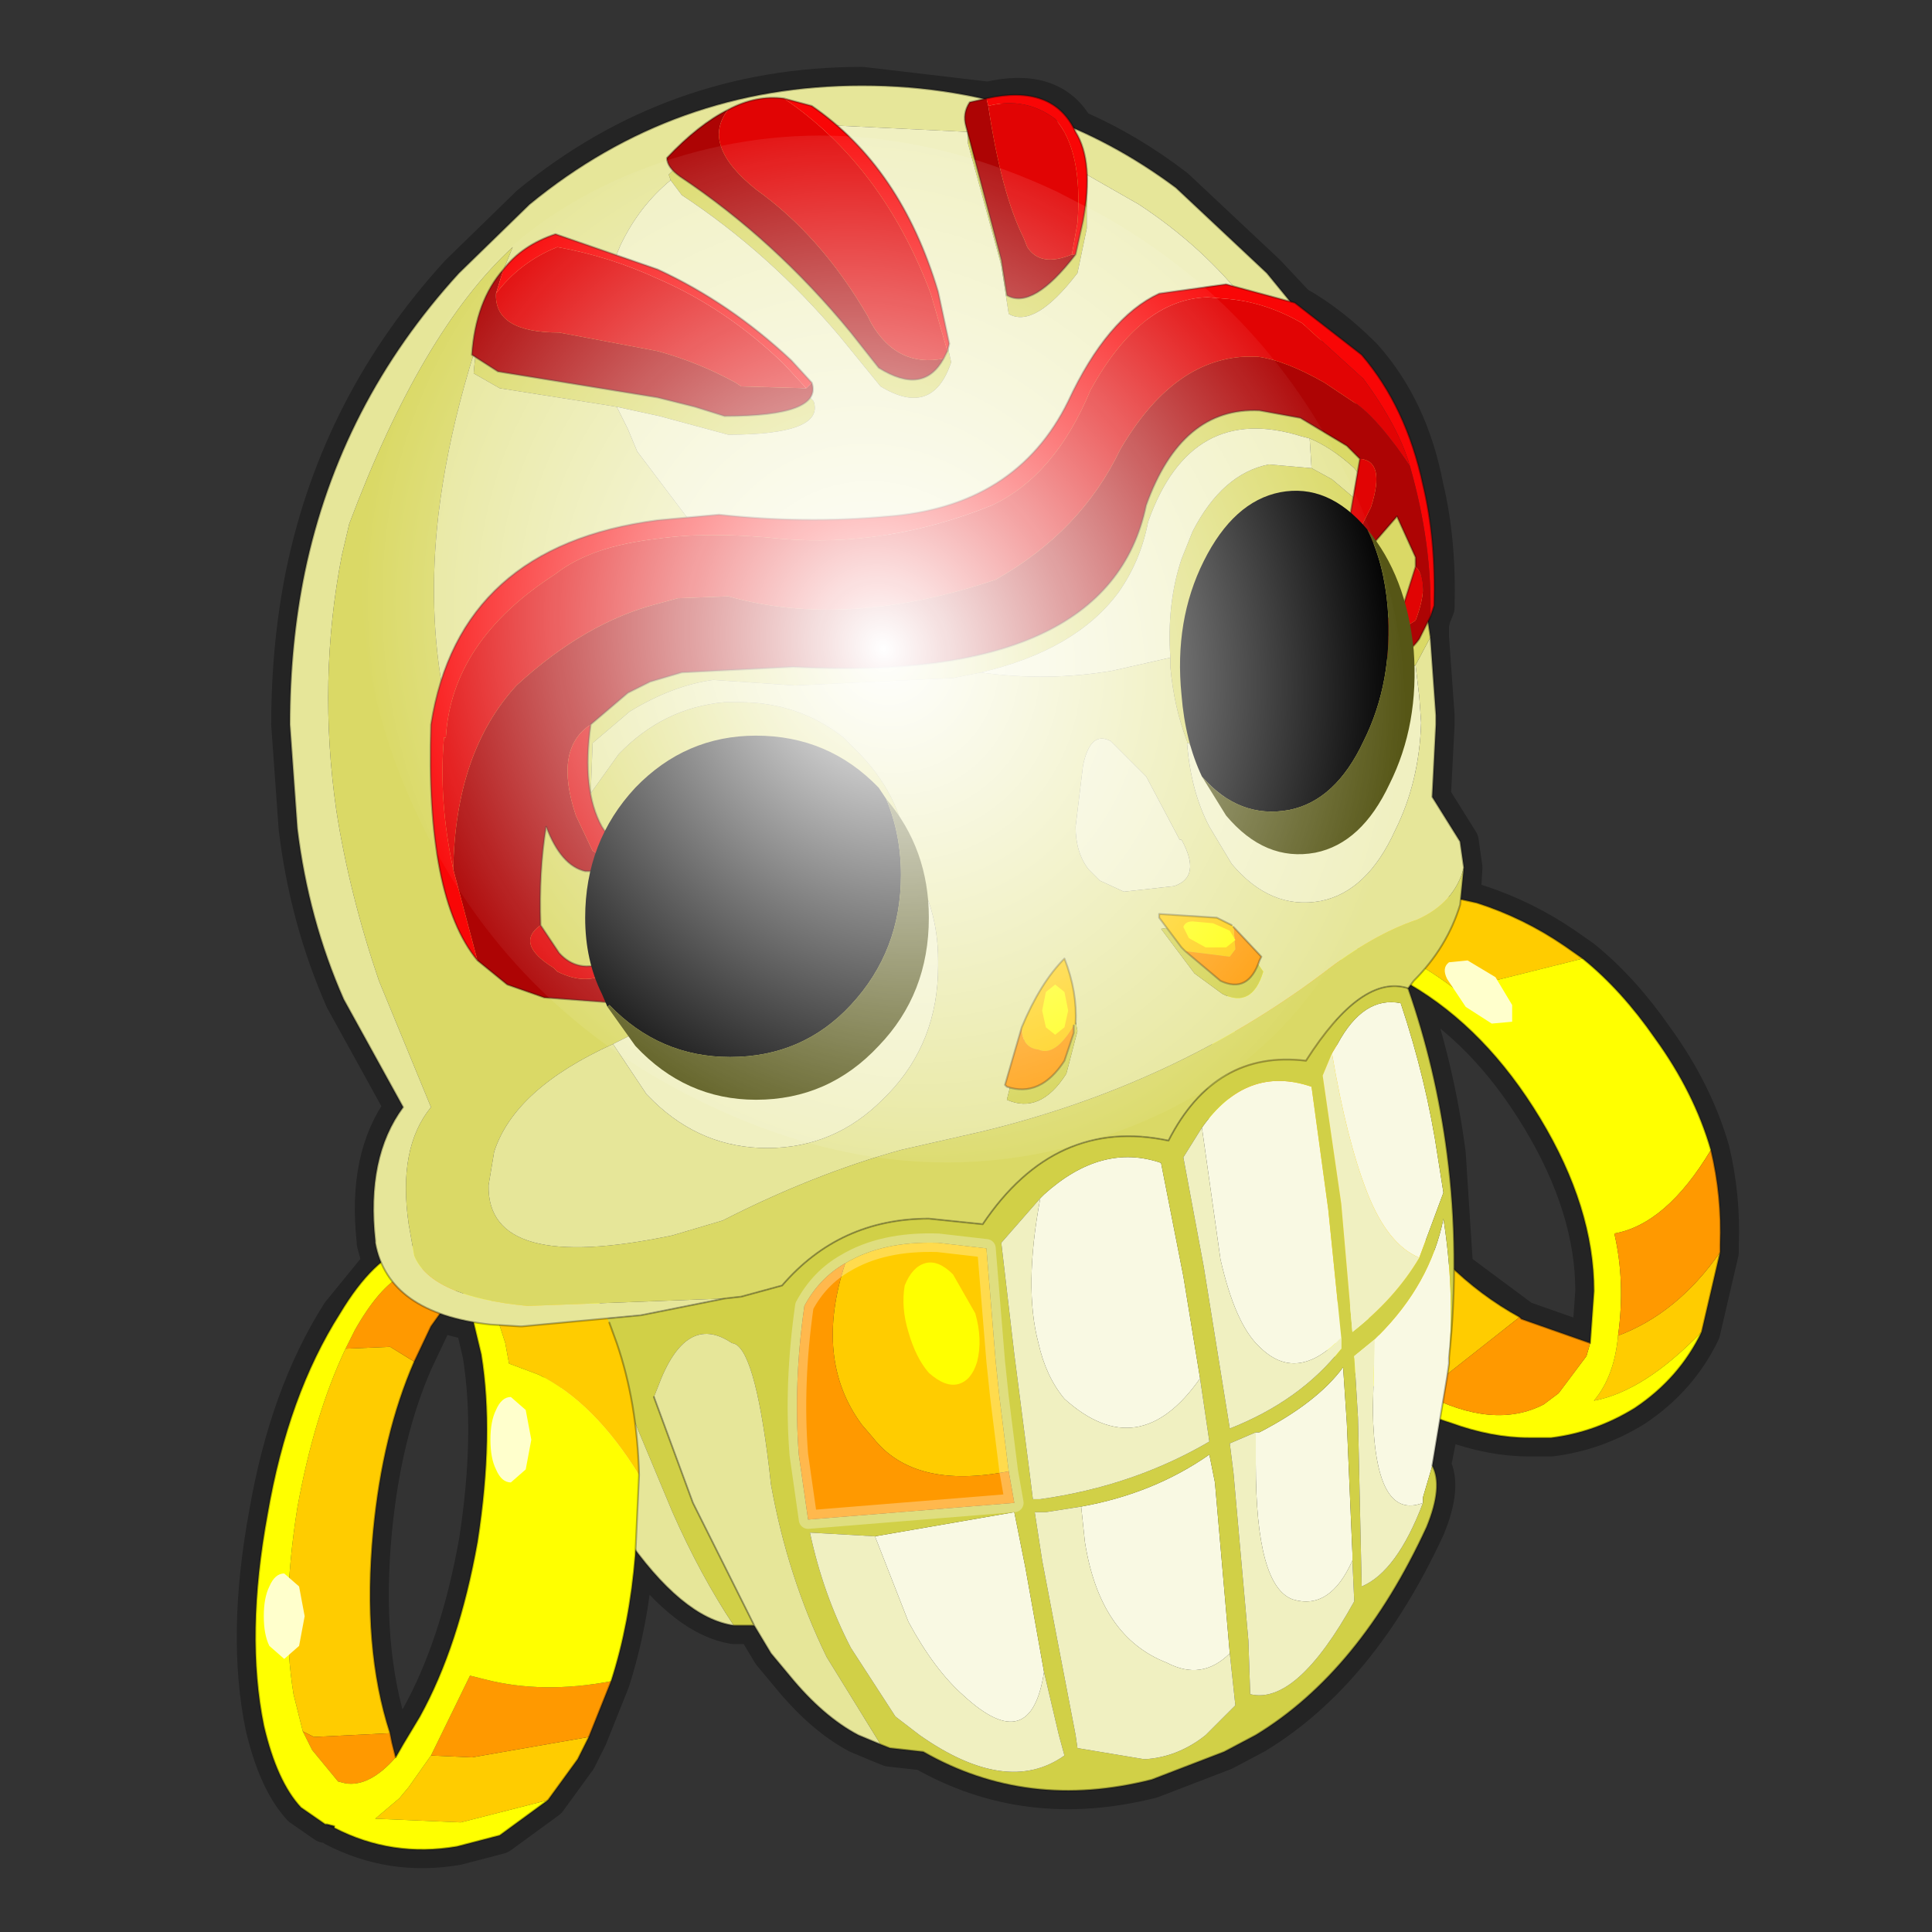 <?xml version="1.0" encoding="UTF-8" standalone="no"?>
<svg xmlns:xlink="http://www.w3.org/1999/xlink" height="520.0px" width="520.0px" xmlns="http://www.w3.org/2000/svg">
  <rect width="100%" height="100%" fill="#333333" stroke="none"/>
  <g transform="matrix(10.0, 0.0, 0.0, 10.0, 0.0, 0.0)">
    <use height="52.0" transform="matrix(1.0, 0.0, 0.0, 1.0, 0.0, 0.0)" width="52.0" xlink:href="#shape0"/>
    <use height="136.85" transform="matrix(0.188, 0.0, 0.017, 0.202, 8.686, 3.649)" width="148.25" xlink:href="#sprite0"/>
  </g>
  <defs>
    <g id="shape0" transform="matrix(1.0, 0.0, 0.0, 1.0, 0.0, 0.0)">
      <path d="M52.0 0.0 L52.0 52.0 0.0 52.0 0.0 0.0 52.0 0.0" fill="#33cc33" fill-opacity="0.0" fill-rule="evenodd" stroke="none"/>
      <path d="M38.15 15.0 L38.15 15.05 38.15 15.1 38.15 15.0 M34.1 7.35 L31.65 5.05 Q30.35 4.05 28.95 3.45 28.3 2.3 26.6 2.7 L23.2 2.3 Q18.15 2.3 14.25 5.5 L12.35 7.35 Q9.15 10.85 8.2 15.4 7.8 17.35 7.8 19.5 L8.0 22.3 Q8.3 24.75 9.25 26.9 L10.85 29.8 Q9.85 31.15 10.1 33.4 L10.1 33.45 10.25 34.0 9.15 35.35 Q7.75 37.55 7.2 40.75 6.6 44.0 7.1 46.45 7.45 47.95 8.1 48.65 L8.75 49.1 8.8 49.1 9.0 49.15 9.0 49.2 Q10.55 50.0 12.3 49.7 L13.45 49.4 14.75 48.45 15.55 47.35 15.85 46.75 16.45 45.25 Q16.95 43.7 17.1 41.85 L17.15 41.75 Q18.5 43.55 19.75 43.75 L20.3 43.75 20.75 44.5 21.25 45.1 Q22.15 46.2 23.1 46.7 L23.7 46.95 23.95 47.05 24.85 47.15 Q27.65 48.75 31.0 47.9 L32.95 47.15 33.8 46.7 Q36.6 45.0 38.4 41.1 38.85 40.0 38.55 39.45 L38.8 38.2 39.05 38.3 Q40.15 38.7 41.15 38.7 L41.75 38.7 Q42.95 38.55 44.0 37.9 45.2 37.1 45.8 35.85 L46.3 33.7 46.3 33.5 Q46.35 32.2 46.05 30.95 45.6 29.4 44.55 27.95 43.65 26.65 42.6 25.8 L42.1 25.45 Q41.0 24.7 39.75 24.3 L39.35 24.2 39.4 23.35 39.3 22.65 38.55 21.45 38.65 19.5 38.65 19.25 38.5 17.15 38.5 16.8 38.55 16.6 38.65 16.35 Q38.7 14.55 38.35 13.1 37.95 11.0 36.7 9.6 35.8 8.7 34.9 8.2 L34.85 8.15 34.1 7.35 M37.9 26.6 Q38.65 28.75 38.95 31.05 L39.15 34.15 40.9 35.45 40.95 35.5 42.8 36.15 42.9 34.75 Q42.9 32.5 41.45 30.1 40.0 27.7 38.0 26.55 L37.9 26.6 M12.95 36.45 Q13.3 38.6 12.85 41.5 12.35 44.3 11.3 46.2 L10.85 46.95 10.65 47.3 10.55 46.9 10.5 46.65 Q9.75 44.35 10.05 41.2 10.3 38.6 11.15 36.65 L11.6 35.7 11.8 35.35 12.75 35.6 12.95 36.45" fill="none" stroke="#000000" stroke-linecap="round" stroke-linejoin="round" stroke-opacity="0.302" stroke-width="1.0"/>
      <path d="M38.3 37.5 L38.05 37.35 Q35.9 36.25 34.45 33.85 33.3 32.0 33.1 30.25 L36.0 28.25 Q36.25 30.05 37.35 31.95 38.8 34.3 40.9 35.45 L38.3 37.5 M37.7 23.9 L38.15 23.95 39.75 24.3 Q41.0 24.7 42.1 25.45 L42.6 25.8 39.2 26.65 Q38.35 26.0 37.5 25.6 L34.65 25.4 Q35.45 24.45 37.7 23.9 M46.3 33.7 L45.8 35.85 Q44.25 37.45 42.9 37.7 43.45 37.05 43.55 35.95 45.15 35.35 46.3 33.7" fill="#ffcc00" fill-rule="evenodd" stroke="none"/>
      <path d="M36.15 25.85 L36.0 25.85 35.75 25.8 Q35.1 25.8 34.5 26.15 33.1 26.9 33.05 29.15 L33.1 30.25 Q33.3 32.0 34.45 33.85 35.9 36.25 38.05 37.35 L38.3 37.5 Q40.2 38.5 41.55 37.8 L41.95 37.5 42.7 36.5 42.8 36.15 42.9 34.75 Q42.9 32.5 41.45 30.1 40.0 27.7 37.95 26.5 36.95 25.95 36.15 25.85 M45.8 35.85 Q45.2 37.1 44.0 37.9 42.95 38.55 41.75 38.7 L41.15 38.7 Q40.15 38.7 39.05 38.3 36.2 37.4 34.3 34.7 32.4 32.0 32.5 29.05 32.6 27.05 33.7 25.75 L34.15 25.3 34.8 24.75 Q36.1 23.9 37.7 23.9 35.45 24.45 34.65 25.4 L37.5 25.6 Q38.35 26.0 39.2 26.65 L42.6 25.8 Q43.65 26.65 44.55 27.95 45.6 29.4 46.05 30.95 44.85 32.95 43.45 33.2 43.75 34.5 43.55 35.95 43.45 37.05 42.9 37.7 44.25 37.45 45.8 35.85" fill="#ffff00" fill-rule="evenodd" stroke="none"/>
      <path d="M33.1 30.25 L33.05 29.15 Q33.1 26.9 34.5 26.15 35.1 25.8 35.75 25.8 L36.0 25.85 36.15 25.85 35.95 27.25 36.0 28.25 33.1 30.25 M42.8 36.15 L42.7 36.5 41.95 37.5 41.55 37.8 Q40.2 38.5 38.3 37.5 L40.9 35.45 40.95 35.5 42.8 36.15 M46.05 30.95 Q46.35 32.2 46.3 33.5 L46.3 33.7 Q45.15 35.35 43.55 35.95 43.75 34.5 43.45 33.2 44.85 32.95 46.05 30.95" fill="#ff9900" fill-rule="evenodd" stroke="none"/>
      <path d="M36.15 25.85 Q36.95 25.95 37.95 26.5 40.0 27.7 41.45 30.1 42.9 32.5 42.9 34.75 L42.8 36.15 40.95 35.5 40.9 35.45 Q38.8 34.3 37.35 31.95 36.25 30.05 36.0 28.25 L35.95 27.25 36.15 25.85 M45.8 35.85 Q45.2 37.1 44.0 37.9 42.95 38.55 41.75 38.7 L41.15 38.7 Q40.15 38.7 39.05 38.3 36.2 37.4 34.3 34.7 32.4 32.0 32.5 29.05 32.6 27.05 33.7 25.75 L34.15 25.3 34.8 24.75 Q36.1 23.9 37.7 23.9 L38.15 23.95 39.75 24.3 Q41.0 24.7 42.1 25.45 L42.6 25.8 Q43.65 26.65 44.55 27.95 45.6 29.4 46.05 30.95 46.35 32.2 46.3 33.5 L46.3 33.7 45.8 35.85" fill="none" stroke="#000000" stroke-linecap="round" stroke-linejoin="round" stroke-opacity="0.302" stroke-width="0.05"/>
      <path d="M40.7 27.05 L40.7 27.5 40.15 27.55 39.45 27.1 38.95 26.35 Q38.8 26.05 39.0 25.9 L39.5 25.85 40.25 26.3 40.7 27.05" fill="#ffffcc" fill-rule="evenodd" stroke="none"/>
      <path d="M37.3 36.25 L37.3 36.7 36.75 36.75 36.05 36.3 35.55 35.55 Q35.4 35.25 35.6 35.1 L36.1 35.05 Q36.5 35.15 36.85 35.5 L37.3 36.25" fill="#ffffcc" fill-rule="evenodd" stroke="none"/>
      <path d="M35.85 28.35 L36.0 28.1 Q36.7 26.8 37.7 27.0 38.4 29.1 38.7 31.15 L38.85 32.1 38.2 33.85 Q37.35 33.5 36.8 32.1 36.25 30.7 35.85 28.35 M38.55 39.45 L38.3 40.3 38.3 40.45 Q37.0 40.95 36.95 37.95 L37.0 36.05 37.1 35.95 Q38.5 34.55 38.85 32.8 39.15 34.7 39.0 36.55 L39.0 36.7 38.95 37.05 38.55 39.45 M32.35 30.35 Q33.55 28.65 35.3 29.25 L35.75 32.55 36.1 36.0 Q34.9 37.25 33.9 36.25 33.25 35.65 32.85 33.9 L32.35 30.35 M28.0 32.25 L28.1 32.15 Q29.65 30.75 31.25 31.3 L31.85 34.35 32.3 37.1 Q30.65 39.45 28.65 37.65 28.15 37.05 27.95 36.15 27.55 34.65 28.0 32.25 M29.1 40.55 Q31.05 40.2 32.55 39.15 L32.7 39.9 33.1 44.5 Q32.35 45.25 31.4 44.75 29.6 44.05 29.2 41.5 L29.1 40.55 M36.4 42.0 Q35.8 43.35 34.8 43.05 33.8 42.7 33.8 39.4 L33.8 38.55 33.9 38.55 Q35.45 37.75 36.15 36.8 L36.25 38.3 36.4 41.8 36.4 42.0 M23.55 41.35 L27.3 40.7 27.6 42.2 28.1 45.0 Q27.75 47.3 25.95 45.65 25.15 44.95 24.45 43.65 L23.55 41.35" fill="#f9f9e3" fill-rule="evenodd" stroke="none"/>
      <path d="M38.2 33.85 L38.85 32.1 38.7 31.15 Q38.4 29.1 37.7 27.0 36.7 26.8 36.0 28.1 L35.85 28.35 35.6 28.95 36.1 32.4 36.4 35.85 Q37.55 34.95 38.2 33.85 M14.05 35.7 L17.25 35.4 19.5 34.95 19.95 34.9 21.05 34.6 Q22.6 32.8 25.0 32.8 L26.45 32.95 Q28.4 30.05 31.45 30.7 32.7 28.25 35.15 28.55 36.65 26.2 37.9 26.6 38.65 28.75 38.95 31.05 39.3 33.75 39.0 36.55 39.15 34.7 38.85 32.8 38.5 34.55 37.1 35.95 L37.0 36.05 36.45 36.5 36.55 38.15 36.65 42.7 Q37.6 42.3 38.3 40.45 L38.3 40.3 38.55 39.45 Q38.85 40.0 38.4 41.1 36.6 45.0 33.8 46.7 L32.95 47.15 31.0 47.9 Q27.65 48.75 24.85 47.15 L23.95 47.05 23.7 46.95 22.25 44.6 Q21.2 42.45 20.75 39.95 L20.7 39.5 Q20.3 36.2 19.7 36.15 18.45 35.3 17.7 37.35 L17.6 37.6 18.65 40.45 20.3 43.75 19.75 43.75 Q18.85 42.4 18.1 40.7 L16.95 37.95 Q15.55 35.4 14.95 37.85 L14.05 35.7 M32.35 30.35 L31.85 31.15 32.4 34.1 33.1 38.45 Q35.0 37.7 36.1 36.3 L36.1 36.0 35.75 32.55 35.3 29.25 Q33.55 28.65 32.35 30.35 M32.3 37.1 L31.85 34.35 31.25 31.3 Q29.65 30.75 28.1 32.15 L28.0 32.25 26.95 33.45 27.3 36.45 27.7 39.55 27.8 40.35 28.0 40.35 Q30.5 40.0 32.55 38.8 L32.3 37.1 M33.1 44.5 L32.7 39.9 32.55 39.15 Q31.05 40.2 29.1 40.55 L28.15 40.7 27.85 40.7 28.05 42.0 28.45 44.1 28.95 46.7 29.0 47.05 30.8 47.35 Q31.7 47.3 32.45 46.7 L33.25 45.9 33.1 44.5 M33.8 38.55 L33.1 38.85 33.2 39.65 33.6 44.15 33.65 45.6 Q34.9 45.9 36.45 43.1 L36.4 42.0 36.4 41.8 36.25 38.3 36.15 36.8 Q35.45 37.75 33.9 38.55 L33.8 38.55 M27.15 39.6 L26.9 37.6 26.8 36.65 26.55 33.6 25.25 33.45 Q23.75 33.4 22.75 34.0 22.05 34.4 21.65 35.15 21.35 37.25 21.5 39.15 L21.75 40.9 27.3 40.45 27.15 39.6 M23.55 41.35 L21.8 41.25 Q22.15 42.9 22.9 44.35 L24.1 46.2 24.75 46.7 Q27.1 48.35 28.65 47.25 L28.5 46.7 28.1 45.0 27.6 42.2 27.3 40.7 23.55 41.35" fill="#d1d047" fill-rule="evenodd" stroke="none"/>
      <path d="M35.85 28.35 Q36.25 30.7 36.8 32.1 37.35 33.5 38.2 33.85 37.55 34.95 36.4 35.85 L36.1 32.4 35.6 28.95 35.85 28.35 M38.3 40.45 Q37.6 42.3 36.65 42.7 L36.55 38.15 36.45 36.5 37.0 36.05 36.95 37.95 Q37.0 40.95 38.3 40.45 M36.1 36.0 L36.1 36.3 Q35.0 37.7 33.1 38.45 L32.4 34.1 31.85 31.15 32.35 30.35 32.85 33.9 Q33.25 35.65 33.9 36.25 34.9 37.25 36.1 36.0 M32.3 37.1 L32.55 38.8 Q30.5 40.0 28.0 40.35 L27.8 40.35 27.7 39.55 27.3 36.45 26.95 33.45 28.0 32.25 Q27.55 34.65 27.95 36.15 28.15 37.05 28.65 37.65 30.65 39.45 32.3 37.1 M33.1 44.5 L33.25 45.9 32.45 46.7 Q31.7 47.3 30.8 47.35 L29.0 47.05 28.95 46.7 28.45 44.1 28.05 42.0 27.85 40.7 28.15 40.7 29.1 40.55 29.2 41.5 Q29.6 44.05 31.4 44.75 32.35 45.25 33.1 44.5 M36.4 42.0 L36.45 43.1 Q34.9 45.9 33.65 45.6 L33.6 44.15 33.2 39.65 33.1 38.85 33.8 38.55 33.8 39.4 Q33.8 42.7 34.8 43.05 35.8 43.35 36.4 42.0 M28.1 45.0 L28.5 46.7 28.65 47.25 Q27.1 48.35 24.75 46.7 L24.1 46.2 22.9 44.35 Q22.15 42.9 21.8 41.25 L23.55 41.35 24.45 43.65 Q25.15 44.95 25.95 45.65 27.75 47.3 28.1 45.0" fill="#f0f0c1" fill-rule="evenodd" stroke="none"/>
      <path d="M14.95 37.85 Q15.55 35.4 16.95 37.95 L18.1 40.7 Q18.85 42.4 19.75 43.75 18.35 43.55 16.8 41.3 15.95 40.0 15.05 38.1 L14.95 37.85 M20.3 43.75 L18.65 40.45 17.6 37.6 17.7 37.35 Q18.45 35.3 19.7 36.15 20.3 36.2 20.7 39.5 L20.75 39.95 Q21.2 42.45 22.25 44.6 L23.7 46.95 23.1 46.7 Q22.15 46.2 21.25 45.1 L20.75 44.5 20.3 43.75" fill="#e6e699" fill-rule="evenodd" stroke="none"/>
      <path d="M22.75 34.0 Q23.75 33.4 25.25 33.45 L26.55 33.6 26.8 36.65 26.9 37.6 27.15 39.6 Q24.6 40.1 23.5 38.7 L23.2 38.35 Q21.9 36.6 22.75 34.0" fill="#ffcc00" fill-rule="evenodd" stroke="none"/>
      <path d="M22.75 34.0 Q21.9 36.6 23.2 38.35 L23.5 38.7 Q24.6 40.1 27.15 39.6 L27.3 40.45 21.75 40.9 21.5 39.15 Q21.35 37.25 21.65 35.15 22.05 34.4 22.75 34.0" fill="#ff9900" fill-rule="evenodd" stroke="none"/>
      <path d="M14.05 35.7 L14.95 37.85 M19.75 43.75 L20.3 43.75 18.65 40.45 17.6 37.6 M23.7 46.95 L23.95 47.05 24.85 47.15 Q27.65 48.75 31.0 47.9 L32.95 47.15 33.8 46.7 Q36.6 45.0 38.4 41.1 38.85 40.0 38.55 39.45 L38.95 37.05 39.0 36.7 39.0 36.55 Q39.3 33.75 38.95 31.05 38.65 28.75 37.9 26.6 M19.75 43.75 Q18.35 43.55 16.8 41.3 15.95 40.0 15.05 38.1 L14.95 37.85 M23.7 46.95 L23.1 46.7 Q22.15 46.2 21.25 45.1 L20.75 44.5 20.3 43.75" fill="none" stroke="#000000" stroke-linecap="round" stroke-linejoin="round" stroke-opacity="0.302" stroke-width="0.05"/>
      <path d="M27.15 39.6 L26.9 37.6 26.8 36.65 26.55 33.6 25.25 33.45 Q23.75 33.4 22.75 34.0 M27.15 39.6 L27.3 40.45 21.75 40.9 21.5 39.15 Q21.35 37.25 21.65 35.15 22.05 34.4 22.75 34.0" fill="none" stroke="#ffffff" stroke-linecap="round" stroke-linejoin="round" stroke-opacity="0.302" stroke-width="0.5"/>
      <path d="M26.3 36.65 Q26.15 37.15 25.8 37.25 25.45 37.35 25.0 36.95 24.65 36.55 24.45 35.85 24.25 35.2 24.35 34.6 24.55 34.1 24.9 34.0 25.25 33.9 25.65 34.3 L26.25 35.35 Q26.45 36.05 26.3 36.65" fill="#ffff00" fill-rule="evenodd" stroke="none"/>
      <path d="M8.15 46.6 L7.9 45.6 Q7.55 43.45 8.0 40.6 8.45 38.1 9.3 36.3 L10.5 36.25 11.15 36.65 Q10.3 38.6 10.05 41.2 9.75 44.35 10.5 46.65 L8.45 46.75 8.15 46.6 M17.2 39.7 Q16.0 37.75 14.5 37.0 L13.7 36.7 13.6 36.15 13.15 34.75 12.85 34.15 12.55 33.9 Q13.7 34.0 14.9 34.55 15.6 34.9 16.3 35.4 L16.4 35.6 16.6 36.15 Q17.15 37.75 17.2 39.7 M14.75 48.45 L12.4 49.05 10.1 48.95 10.75 48.4 11.0 48.1 11.6 47.25 12.7 47.3 15.85 46.75 15.55 47.35 14.75 48.45" fill="#ffcc00" fill-rule="evenodd" stroke="none"/>
      <path d="M10.65 47.3 Q9.95 48.1 9.3 48.0 L9.1 47.95 8.4 47.1 8.15 46.6 8.45 46.75 10.5 46.65 10.55 46.9 10.65 47.3 M9.3 36.3 L9.55 35.8 Q10.2 34.65 10.85 34.3 L11.15 34.15 11.6 34.15 12.35 34.65 11.6 35.7 11.15 36.65 10.5 36.25 9.3 36.3 M11.6 47.25 L12.65 45.1 13.05 45.2 Q14.6 45.6 16.45 45.25 L15.85 46.75 12.7 47.3 11.6 47.25" fill="#ff9900" fill-rule="evenodd" stroke="none"/>
      <path d="M10.65 47.3 L10.85 46.95 11.3 46.2 Q12.35 44.3 12.85 41.5 13.3 38.6 12.95 36.45 L12.65 35.2 12.4 34.7 12.35 34.65 11.6 34.15 11.15 34.15 10.85 34.3 Q10.2 34.65 9.55 35.8 L9.3 36.3 Q8.45 38.1 8.0 40.6 7.55 43.45 7.9 45.6 L8.15 46.6 8.4 47.1 9.1 47.95 9.3 48.0 Q9.95 48.1 10.65 47.3 M16.3 35.4 Q15.6 34.9 14.9 34.55 13.7 34.0 12.55 33.9 L12.85 34.15 13.15 34.75 13.6 36.15 13.7 36.7 14.5 37.0 Q16.0 37.75 17.2 39.7 L17.1 41.85 Q16.95 43.7 16.45 45.25 14.6 45.6 13.05 45.2 L12.65 45.1 11.6 47.25 11.0 48.1 10.75 48.4 10.1 48.95 12.4 49.05 14.75 48.45 13.45 49.4 12.3 49.7 Q10.55 50.0 9.0 49.2 L9.0 49.15 8.8 49.1 8.75 49.1 8.1 48.65 Q7.45 47.95 7.1 46.45 6.6 44.0 7.2 40.75 7.75 37.55 9.15 35.35 10.05 33.85 11.0 33.55 L11.2 33.5 Q12.65 32.75 14.8 33.7 L15.05 33.8 Q15.8 34.2 16.3 35.4" fill="#ffff00" fill-rule="evenodd" stroke="none"/>
      <path d="M12.35 34.65 L12.4 34.7 12.65 35.2 12.95 36.45 Q13.3 38.6 12.85 41.5 12.35 44.3 11.3 46.2 L10.85 46.95 10.65 47.3 M12.35 34.65 L11.6 35.7 11.15 36.65 Q10.3 38.6 10.05 41.2 9.75 44.35 10.5 46.65 L10.55 46.9 10.65 47.3 M16.3 35.4 Q15.8 34.2 15.05 33.8 L14.8 33.7 Q12.65 32.75 11.2 33.5 L11.0 33.55 Q10.05 33.85 9.15 35.35 7.75 37.55 7.2 40.75 6.6 44.0 7.1 46.45 7.45 47.95 8.1 48.65 L8.75 49.1 8.8 49.1 9.0 49.15 M9.0 49.2 Q10.55 50.0 12.3 49.7 L13.45 49.4 14.75 48.45 M16.45 45.25 Q16.95 43.7 17.1 41.85 L17.2 39.7 Q17.15 37.75 16.6 36.15 L16.4 35.6 M16.45 45.25 L15.85 46.75 15.55 47.35 14.75 48.45 M9.0 49.2 L8.8 49.1" fill="none" stroke="#000000" stroke-linecap="round" stroke-linejoin="round" stroke-opacity="0.302" stroke-width="0.05"/>
      <path d="M14.15 39.55 L13.75 39.9 Q13.5 39.9 13.35 39.55 13.2 39.25 13.2 38.75 13.2 38.25 13.35 37.95 13.5 37.6 13.75 37.6 L14.15 37.95 14.3 38.75 14.15 39.55" fill="#ffffcc" fill-rule="evenodd" stroke="none"/>
      <path d="M8.05 44.3 L7.65 44.65 7.25 44.3 Q7.1 44.0 7.1 43.5 7.1 43.0 7.25 42.7 7.4 42.35 7.65 42.35 L8.05 42.7 8.2 43.5 8.05 44.3" fill="#ffffcc" fill-rule="evenodd" stroke="none"/>
      <path d="M19.5 34.95 L14.2 35.15 Q11.6 34.9 11.15 33.8 L11.0 32.95 Q10.7 30.9 11.6 29.8 L10.2 26.4 Q9.4 24.05 9.05 21.8 8.55 18.3 9.2 14.95 L9.4 14.1 Q11.35 8.9 13.8 6.65 12.2 10.5 11.8 13.85 11.5 16.45 11.95 18.75 13.15 15.1 17.75 14.5 L18.85 14.4 19.4 14.35 Q21.7 14.6 23.9 14.4 L24.55 14.35 Q26.5 14.05 27.75 12.8 L28.8 11.3 Q29.85 9.05 31.25 8.4 L33.6 8.2 Q34.55 8.35 35.45 9.0 L35.5 9.05 37.2 12.15 Q37.9 13.75 38.25 15.5 L38.5 17.15 38.1 17.9 37.75 18.15 37.3 19.9 37.1 20.3 Q36.35 21.95 35.1 22.2 34.15 22.35 33.4 21.85 L32.7 21.2 32.0 20.0 31.95 20.0 31.95 19.95 Q31.6 19.05 31.5 17.95 L31.5 17.7 Q31.4 16.25 31.8 15.05 L32.1 14.3 Q32.9 12.75 34.15 12.5 L35.3 12.6 35.85 12.9 36.5 13.45 36.6 13.5 36.65 12.85 36.45 12.6 Q35.85 12.05 35.25 11.8 L35.05 11.75 Q32.05 10.8 30.9 14.05 30.7 15.1 30.1 15.95 28.95 17.5 26.4 18.1 L25.65 18.25 21.4 18.45 19.2 18.3 Q18.1 18.45 16.95 19.15 L15.95 20.0 15.9 21.35 16.65 20.3 Q17.85 19.05 19.5 18.9 L19.9 18.9 Q21.5 18.9 22.7 19.85 L23.15 20.3 Q24.35 21.55 24.45 23.2 L24.5 23.8 Q24.5 25.4 23.6 26.7 L23.15 27.25 22.9 27.5 Q21.65 28.7 19.9 28.7 L19.6 28.7 Q18.25 28.6 17.2 27.75 L16.5 28.1 Q13.85 29.3 13.3 31.0 L13.15 31.9 Q13.1 34.3 18.1 33.25 L19.45 32.85 Q21.9 31.6 24.25 30.95 L26.45 30.45 Q31.6 29.2 35.6 26.2 36.95 25.15 38.15 24.75 39.15 24.3 39.4 23.35 L39.3 24.35 Q38.95 25.5 38.05 26.4 L37.9 26.6 Q36.65 26.2 35.15 28.55 32.7 28.25 31.45 30.7 28.4 30.05 26.45 32.95 L25.0 32.8 Q22.6 32.8 21.05 34.6 L19.95 34.9 19.5 34.95 M16.6 10.95 L16.3 10.9 13.45 10.45 12.75 10.05 Q12.9 7.7 14.7 6.9 L15.0 6.8 16.45 7.2 Q18.95 8.05 20.9 9.8 L21.9 10.8 Q22.2 11.7 19.6 11.7 L17.75 11.2 16.6 10.95 M18.05 4.85 L18.0 4.7 Q20.15 2.55 21.85 3.35 L21.9 3.35 Q24.2 4.9 25.2 7.9 L25.6 9.75 Q25.1 11.25 23.7 10.4 L22.6 9.05 Q20.7 6.8 18.35 5.25 L18.05 4.85 M26.05 3.55 L26.15 3.25 27.95 3.15 Q28.65 3.35 29.0 4.05 L29.25 4.7 29.25 6.15 29.0 7.35 Q27.85 8.85 27.15 8.45 L26.95 7.15 26.05 3.85 26.05 3.55" fill="#dad966" fill-rule="evenodd" stroke="none"/>
      <path d="M19.5 34.95 L17.25 35.4 14.05 35.7 14.0 35.7 13.2 35.65 Q10.45 35.35 10.1 33.45 L10.1 33.4 Q9.85 31.15 10.85 29.8 L9.25 26.9 Q8.3 24.75 8.0 22.3 L7.8 19.5 Q7.8 17.35 8.2 15.4 9.15 10.85 12.35 7.35 L14.25 5.5 Q18.15 2.3 23.2 2.3 25.75 2.3 28.0 3.1 29.9 3.75 31.65 5.05 L34.1 7.35 35.45 9.0 Q34.55 8.35 33.6 8.2 32.4 6.65 30.65 5.5 L29.25 4.7 29.0 4.05 Q28.65 3.35 27.95 3.15 L26.15 3.25 26.05 3.55 21.9 3.35 21.85 3.35 Q20.15 2.55 18.0 4.7 L18.05 4.85 Q17.2 5.55 16.7 6.6 L16.45 7.2 15.0 6.8 14.7 6.9 Q12.9 7.7 12.75 10.05 L13.45 10.45 16.3 10.9 16.6 10.95 16.9 11.55 17.15 12.15 18.85 14.4 17.75 14.5 Q13.15 15.1 11.95 18.75 11.5 16.45 11.8 13.85 12.2 10.5 13.8 6.65 11.35 8.9 9.4 14.1 L9.2 14.95 Q8.55 18.3 9.05 21.8 9.4 24.05 10.2 26.4 L11.6 29.8 Q10.7 30.9 11.0 32.95 L11.15 33.8 Q11.6 34.9 14.2 35.15 L19.5 34.95 M38.5 17.15 L38.65 19.25 38.65 19.5 38.55 21.45 39.3 22.65 39.4 23.35 Q39.15 24.3 38.15 24.75 36.95 25.15 35.6 26.2 31.6 29.2 26.45 30.45 L24.25 30.95 Q21.9 31.6 19.45 32.85 L18.1 33.25 Q13.1 34.3 13.15 31.9 L13.3 31.0 Q13.85 29.3 16.5 28.1 L17.4 29.45 17.6 29.65 Q18.9 30.9 20.65 30.9 22.45 30.9 23.75 29.6 L23.9 29.45 Q25.25 28.05 25.25 26.0 L25.25 25.85 Q25.25 24.35 24.45 23.2 24.35 21.55 23.15 20.3 L22.7 19.85 Q21.5 18.9 19.9 18.9 L19.5 18.9 Q17.85 19.05 16.65 20.3 L15.9 21.35 15.95 20.0 16.95 19.15 Q18.1 18.45 19.2 18.3 L21.4 18.45 25.65 18.25 26.4 18.1 Q28.2 18.35 29.95 18.05 L31.5 17.7 31.5 17.95 Q31.6 19.05 31.95 19.95 L31.95 20.0 Q32.05 21.3 32.55 22.25 L33.15 23.25 Q34.2 24.5 35.55 24.25 36.8 24.0 37.55 22.35 38.2 21.05 38.25 19.45 L38.2 18.75 38.1 17.9 38.5 17.15 M35.3 12.6 L35.25 11.8 Q35.85 12.05 36.45 12.6 L36.65 12.85 36.6 13.5 36.5 13.45 35.85 12.9 35.3 12.6 M29.15 20.6 L28.95 22.25 Q28.95 22.95 29.3 23.4 L29.6 23.7 30.25 24.0 31.6 23.85 Q32.35 23.6 31.8 22.6 L31.75 22.6 30.85 20.9 29.9 19.95 Q29.35 19.65 29.15 20.6 M29.0 27.75 L28.7 26.2 Q27.9 26.95 27.35 28.6 L27.1 29.6 Q28.0 30.0 28.7 28.9 L29.0 27.75 M33.55 25.5 Q32.75 24.75 31.25 25.0 L32.15 26.2 32.9 26.75 Q33.7 27.15 34.0 26.15 L33.55 25.5" fill="#e6e699" fill-rule="evenodd" stroke="none"/>
      <path d="M18.85 14.4 L17.15 12.15 16.9 11.55 16.6 10.95 17.75 11.2 19.6 11.7 Q22.2 11.7 21.9 10.8 L20.9 9.8 Q18.95 8.05 16.45 7.2 L16.7 6.6 Q17.2 5.55 18.05 4.85 L18.35 5.25 Q20.7 6.8 22.6 9.05 L23.7 10.4 Q25.1 11.25 25.6 9.75 L25.2 7.9 Q24.2 4.9 21.9 3.35 L26.05 3.55 26.05 3.85 26.95 7.15 27.15 8.45 Q27.85 8.85 29.0 7.35 L29.25 6.15 29.25 4.7 30.65 5.5 Q32.4 6.65 33.6 8.2 L31.25 8.4 Q29.85 9.05 28.8 11.3 L27.75 12.8 Q26.5 14.05 24.55 14.35 L23.9 14.4 Q21.7 14.6 19.4 14.35 L18.85 14.4 M35.25 11.8 L35.3 12.6 34.15 12.5 Q32.9 12.75 32.1 14.3 L31.8 15.05 Q31.4 16.25 31.5 17.7 L29.95 18.05 Q28.2 18.35 26.4 18.1 28.95 17.5 30.1 15.95 30.7 15.1 30.9 14.05 32.05 10.8 35.05 11.75 L35.25 11.8 M29.15 20.6 Q29.35 19.65 29.9 19.95 L30.85 20.9 31.75 22.6 31.8 22.6 Q32.35 23.6 31.6 23.85 L30.25 24.0 29.6 23.7 29.3 23.4 Q28.95 22.95 28.95 22.25 L29.15 20.6 M16.5 28.1 L17.2 27.75 Q18.25 28.6 19.6 28.7 L19.9 28.7 Q21.65 28.7 22.9 27.5 L23.15 27.25 23.6 26.7 Q24.5 25.4 24.5 23.8 L24.45 23.2 Q25.25 24.35 25.25 25.85 L25.25 26.0 Q25.25 28.05 23.9 29.45 L23.75 29.6 Q22.45 30.9 20.65 30.9 18.9 30.9 17.6 29.65 L17.4 29.45 16.5 28.1 M31.95 20.0 L32.0 20.0 32.7 21.2 33.4 21.85 Q34.15 22.35 35.1 22.2 36.35 21.95 37.1 20.3 L37.3 19.9 37.75 18.15 38.1 17.9 38.2 18.75 38.25 19.45 Q38.2 21.05 37.55 22.35 36.8 24.0 35.55 24.25 34.2 24.5 33.15 23.25 L32.55 22.25 Q32.05 21.3 31.95 20.0" fill="#f0f0c1" fill-rule="evenodd" stroke="none"/>
      <path d="M29.0 27.75 L28.7 28.9 Q28.0 30.0 27.1 29.6 L27.35 28.6 Q27.9 26.95 28.7 26.2 L29.0 27.75 M33.55 25.5 L34.0 26.15 Q33.7 27.15 32.9 26.75 L32.15 26.2 31.25 25.0 Q32.75 24.75 33.55 25.5" fill="#d1d047" fill-rule="evenodd" stroke="none"/>
      <path d="M35.45 9.0 L34.1 7.35 31.65 5.05 Q29.9 3.75 28.0 3.1 25.75 2.3 23.2 2.3 18.15 2.3 14.25 5.5 L12.35 7.35 Q9.15 10.85 8.2 15.4 7.8 17.35 7.8 19.5 L8.0 22.3 Q8.3 24.75 9.25 26.9 L10.85 29.8 Q9.85 31.15 10.1 33.4 L10.1 33.45 Q10.45 35.35 13.2 35.65 L14.0 35.7 14.05 35.7 17.25 35.4 19.5 34.95 M35.45 9.0 L35.5 9.05 37.2 12.15 Q37.9 13.75 38.25 15.5 L38.5 17.15 38.65 19.25 38.65 19.5 38.55 21.45 39.3 22.65 39.4 23.35 39.3 24.35 Q38.95 25.5 38.05 26.4 L37.9 26.6 Q36.65 26.2 35.15 28.55 32.7 28.25 31.45 30.7 28.4 30.05 26.45 32.95 L25.0 32.8 Q22.6 32.8 21.05 34.6 L19.95 34.9 19.5 34.95" fill="none" stroke="#000000" stroke-linecap="round" stroke-linejoin="round" stroke-opacity="0.302" stroke-width="0.05"/>
      <path d="M12.85 25.85 L12.2 23.4 Q12.25 20.25 13.9 18.45 15.75 16.75 17.7 16.25 L18.25 16.1 18.3 16.1 19.6 16.05 Q22.8 16.95 26.8 15.6 29.1 14.3 30.15 12.1 31.55 9.7 33.5 9.6 L33.85 9.6 Q34.6 9.7 35.65 10.3 L36.55 10.9 Q37.15 11.35 37.95 12.55 38.55 14.65 38.5 16.6 L38.2 17.2 Q37.8 17.75 37.3 17.7 L37.3 17.2 38.1 16.7 Q38.5 15.65 38.1 15.25 L38.1 15.0 37.6 13.9 36.6 15.05 36.45 14.55 36.9 13.65 Q37.3 12.4 36.6 12.35 L36.25 12.0 35.0 11.25 33.9 11.05 Q31.8 10.95 30.85 13.6 29.85 18.4 21.35 17.95 L18.35 18.1 17.5 18.35 16.9 18.65 15.9 19.5 Q14.9 20.15 15.5 21.95 L15.95 22.9 16.45 23.2 16.2 23.45 15.95 23.45 15.75 23.45 Q15.1 23.3 14.7 22.25 14.5 23.45 14.55 24.9 13.85 25.4 14.9 26.05 L15.0 26.15 Q15.8 26.55 16.4 26.15 L16.65 27.0 14.65 26.85 13.65 26.5 12.85 25.85 M28.95 6.85 Q27.8 8.35 27.1 7.95 L26.95 7.0 26.0 3.4 Q25.9 3.05 26.1 2.75 L26.55 2.65 26.6 2.85 Q26.95 5.2 27.55 6.4 L27.65 6.65 Q28.0 7.2 28.85 6.85 L28.95 6.85 M19.6 2.95 Q18.85 3.9 20.35 5.1 22.1 6.35 23.35 8.5 L23.45 8.7 Q24.15 9.9 25.4 9.65 24.85 10.65 23.65 9.9 L22.9 8.95 Q20.85 6.45 18.3 4.75 17.95 4.5 17.95 4.25 18.8 3.35 19.6 2.95 M21.7 10.45 L21.85 10.3 Q22.15 11.2 19.5 11.2 L18.7 10.95 17.7 10.7 13.4 10.0 12.7 9.55 Q12.8 8.1 13.55 7.25 L13.35 7.9 Q13.3 8.95 15.05 8.95 L17.7 9.45 Q18.8 9.75 19.8 10.3 L19.95 10.4 21.7 10.45" fill="#ad0404" fill-rule="evenodd" stroke="none"/>
      <path d="M28.9 27.6 Q28.4 28.45 27.95 28.25 27.5 28.2 27.5 27.65 28.0 26.45 28.65 25.8 29.0 26.7 28.95 27.55 L28.9 27.6 M33.2 24.95 L33.25 25.55 33.1 25.75 31.9 25.6 31.8 25.5 31.2 24.7 31.2 24.6 32.75 24.7 33.15 24.9 33.2 24.95" fill="#ffcc00" fill-rule="evenodd" stroke="none"/>
      <path d="M28.9 27.6 L28.9 27.8 28.65 28.55 Q28.0 29.55 27.1 29.25 L27.05 29.2 27.5 27.65 Q27.5 28.2 27.95 28.25 28.4 28.45 28.9 27.6 M33.2 24.95 L33.95 25.75 33.9 25.85 Q33.6 26.75 32.85 26.4 L31.9 25.6 33.1 25.75 33.25 25.55 33.2 24.95" fill="#ff9900" fill-rule="evenodd" stroke="none"/>
      <path d="M12.2 23.4 Q11.8 21.55 11.95 19.85 L12.0 19.85 Q12.15 17.25 14.95 15.45 15.9 14.7 17.7 14.5 19.1 14.3 21.0 14.5 23.85 14.75 26.7 13.6 28.4 12.8 29.35 10.5 30.7 8.05 32.5 8.0 L33.1 8.05 Q34.1 8.15 35.05 8.7 L36.7 10.2 Q37.65 11.5 37.95 12.55 37.15 11.35 36.55 10.9 L35.65 10.3 Q34.6 9.7 33.85 9.6 L33.5 9.6 Q31.55 9.7 30.15 12.1 29.1 14.3 26.8 15.6 22.8 16.95 19.6 16.05 L18.3 16.1 18.25 16.1 17.7 16.25 Q15.75 16.75 13.9 18.45 12.25 20.25 12.2 23.4 M37.3 17.2 L37.3 16.7 37.8 16.2 38.1 15.25 Q38.5 15.65 38.1 16.7 L37.3 17.2 M36.45 14.55 L36.3 14.1 36.6 12.35 Q37.3 12.4 36.9 13.65 L36.45 14.55 M15.9 19.5 Q15.65 21.25 16.2 22.25 L16.7 23.0 16.45 23.2 15.95 22.9 15.5 21.95 Q14.9 20.15 15.9 19.5 M14.55 24.9 L15.05 25.65 Q15.55 26.2 16.3 25.9 L16.4 26.15 Q15.8 26.55 15.0 26.15 L14.9 26.05 Q13.85 25.4 14.55 24.9 M28.85 6.85 Q28.0 7.2 27.65 6.65 L27.55 6.4 Q26.95 5.2 26.6 2.85 27.6 2.6 28.4 3.2 29.15 4.05 29.0 6.0 L28.85 6.85 M25.4 9.65 Q24.15 9.9 23.45 8.7 L23.35 8.5 Q22.1 6.35 20.35 5.1 18.85 3.9 19.6 2.95 20.35 2.55 21.1 2.65 23.75 4.45 25.05 7.9 L25.5 9.45 25.4 9.65 M13.35 7.9 Q14.0 7.05 15.0 6.65 16.4 6.9 17.7 7.5 19.55 8.3 21.1 9.8 L21.7 10.45 19.95 10.4 19.8 10.3 Q18.8 9.75 17.7 9.45 L15.05 8.95 Q13.3 8.95 13.35 7.9" fill="#e10404" fill-rule="evenodd" stroke="none"/>
      <path d="M12.85 25.85 Q11.45 24.15 11.6 19.5 12.35 14.7 17.7 14.0 L19.35 13.85 Q21.65 14.1 23.85 13.9 27.35 13.65 28.75 10.8 29.8 8.55 31.2 7.9 L33.0 7.65 34.85 8.15 36.65 9.55 Q37.85 10.95 38.3 13.05 38.65 14.5 38.6 16.3 L38.5 16.6 Q38.55 14.65 37.95 12.55 37.65 11.5 36.7 10.2 L35.05 8.7 Q34.1 8.15 33.1 8.05 L32.5 8.0 Q30.7 8.05 29.35 10.5 28.4 12.8 26.7 13.6 23.85 14.75 21.0 14.5 19.1 14.3 17.7 14.5 15.9 14.7 14.95 15.45 12.15 17.25 12.0 19.85 L11.95 19.85 Q11.8 21.55 12.2 23.4 L12.85 25.85 M26.55 2.65 Q28.35 2.25 28.95 3.55 29.45 4.35 29.15 5.95 L28.95 6.85 28.85 6.85 29.0 6.0 Q29.15 4.05 28.4 3.2 27.6 2.6 26.6 2.85 L26.55 2.65 M25.5 9.45 L25.05 7.9 Q23.75 4.45 21.1 2.65 L21.85 2.85 Q24.25 4.5 25.25 7.85 L25.55 9.25 25.5 9.45 M21.85 10.3 L21.7 10.45 21.1 9.8 Q19.55 8.3 17.7 7.5 16.4 6.9 15.0 6.65 14.0 7.05 13.35 7.9 L13.55 7.25 Q14.05 6.6 14.95 6.3 L17.7 7.25 Q19.65 8.15 21.3 9.7 L21.85 10.3" fill="#f90606" fill-rule="evenodd" stroke="none"/>
      <path d="M38.5 16.6 L38.6 16.3 Q38.65 14.5 38.3 13.05 37.85 10.95 36.65 9.55 L34.85 8.15 33.0 7.65 31.2 7.9 Q29.8 8.55 28.75 10.8 27.35 13.65 23.85 13.9 21.65 14.1 19.35 13.85 L17.7 14.0 Q12.35 14.7 11.6 19.5 11.45 24.15 12.85 25.85 M38.5 16.6 L38.2 17.2 Q37.8 17.75 37.3 17.7 L37.3 17.2 37.3 16.7 37.8 16.2 38.1 15.25 38.1 15.0 37.6 13.9 36.6 15.05 36.45 14.55 36.3 14.1 36.6 12.35 36.25 12.0 35.0 11.25 33.9 11.05 Q31.8 10.95 30.85 13.6 29.85 18.4 21.35 17.95 L18.35 18.1 17.5 18.35 16.9 18.65 15.9 19.5 Q15.65 21.25 16.2 22.25 L16.7 23.0 16.45 23.2 16.2 23.45 15.95 23.45 15.75 23.45 Q15.1 23.3 14.7 22.25 14.5 23.45 14.55 24.9 L15.05 25.65 Q15.55 26.2 16.3 25.9 L16.4 26.15 16.65 27.0 14.65 26.85 13.65 26.5 12.85 25.85 M28.95 6.85 Q27.8 8.35 27.1 7.95 L26.95 7.0 26.0 3.4 Q25.9 3.05 26.1 2.75 L26.55 2.65 Q28.35 2.25 28.95 3.55 29.45 4.35 29.15 5.95 L28.95 6.85 M25.4 9.65 L25.5 9.45 M21.1 2.65 Q20.35 2.55 19.6 2.95 18.8 3.35 17.95 4.25 17.95 4.5 18.3 4.75 20.85 6.45 22.9 8.95 L23.65 9.9 Q24.85 10.65 25.4 9.65 M21.1 2.65 L21.85 2.85 Q24.25 4.5 25.25 7.85 L25.55 9.25 25.5 9.45 M21.85 10.3 L21.3 9.7 Q19.65 8.15 17.7 7.25 L14.95 6.3 Q14.05 6.6 13.55 7.25 M21.85 10.3 Q22.15 11.2 19.5 11.2 L18.7 10.95 17.7 10.7 13.4 10.0 12.7 9.55 Q12.8 8.1 13.55 7.25 M27.5 27.65 L27.05 29.2 27.1 29.25 Q28.0 29.55 28.65 28.55 L28.9 27.8 28.9 27.6 M27.5 27.65 Q28.0 26.45 28.65 25.8 29.0 26.7 28.95 27.55 M31.9 25.6 L32.85 26.4 Q33.6 26.75 33.9 25.85 L33.95 25.75 33.2 24.95 M31.9 25.6 L31.8 25.5 31.2 24.7 31.2 24.6 32.75 24.7 33.15 24.9" fill="none" stroke="#000000" stroke-linecap="round" stroke-linejoin="round" stroke-opacity="0.302" stroke-width="0.05"/>
      <path d="M28.65 27.65 L28.4 27.85 28.15 27.65 28.05 27.2 28.15 26.7 28.4 26.5 28.65 26.7 28.75 27.2 28.65 27.65" fill="#ffff00" fill-rule="evenodd" stroke="none"/>
      <path d="M33.1 25.05 L33.25 25.3 33.0 25.5 32.45 25.5 32.0 25.25 31.85 24.95 Q31.9 24.8 32.1 24.8 L32.65 24.85 33.1 25.05" fill="#ffff00" fill-rule="evenodd" stroke="none"/>
      <path d="M32.35 20.9 Q31.9 19.95 31.8 18.7 31.6 16.7 32.4 15.1 33.2 13.5 34.45 13.25 35.75 13.0 36.8 14.25 37.25 15.15 37.35 16.35 37.5 18.35 36.7 19.95 35.95 21.55 34.7 21.8 33.35 22.05 32.35 20.9 M23.85 21.5 Q24.25 22.45 24.25 23.55 24.25 25.6 22.9 27.05 21.6 28.45 19.65 28.45 17.75 28.45 16.4 27.05 L16.35 27.1 16.2 26.75 Q15.75 25.85 15.75 24.7 15.75 22.65 17.1 21.2 18.45 19.8 20.35 19.8 22.3 19.8 23.65 21.2 L23.85 21.5" fill="#000000" fill-rule="evenodd" stroke="none"/>
      <path d="M36.8 14.25 Q37.85 15.5 38.05 17.5 38.2 19.5 37.4 21.1 36.65 22.7 35.4 22.95 34.05 23.2 33.0 21.95 L32.35 20.9 Q33.35 22.05 34.7 21.8 35.95 21.55 36.7 19.95 37.5 18.35 37.35 16.35 37.25 15.15 36.8 14.25 M16.35 27.1 L16.4 27.05 Q17.75 28.45 19.65 28.45 21.6 28.45 22.9 27.05 24.25 25.6 24.25 23.55 24.25 22.45 23.85 21.5 25.0 22.85 25.0 24.7 25.0 26.75 23.65 28.15 22.3 29.6 20.35 29.6 18.45 29.6 17.1 28.15 L16.35 27.1" fill="#565616" fill-rule="evenodd" stroke="none"/>
    </g>
    <g id="sprite0" transform="matrix(1.0, 0.0, 0.0, 1.0, 73.5, 65.0)">
      <use height="136.85" transform="matrix(1.0, 0.0, 0.0, 1.0, -73.5, -65.0)" width="148.25" xlink:href="#shape1"/>
    </g>
    <g id="shape1" transform="matrix(1.0, 0.0, 0.0, 1.0, 73.5, 65.0)">
      <path d="M36.65 -54.65 Q60.05 -42.0 69.75 -17.95 80.55 8.9 68.0 34.1 55.45 59.35 26.8 68.2 -1.8 77.05 -29.7 64.3 -57.6 51.6 -68.45 24.75 -79.3 -2.05 -66.75 -27.25 L-66.7 -27.3 Q-54.1 -52.5 -25.5 -61.4 3.1 -70.2 31.0 -57.5 L36.65 -54.65" fill="url(#gradient0)" fill-rule="evenodd" stroke="none"/>
    </g>
    <radialGradient cx="0" cy="0" gradientTransform="matrix(0.091, 0.0, 0.0, 0.091, 0.6, 3.4)" gradientUnits="userSpaceOnUse" id="gradient0" r="819.2" spreadMethod="pad">
      <stop offset="0.0" stop-color="#ffffff"/>
      <stop offset="1.0" stop-color="#ffffff" stop-opacity="0.0"/>
    </radialGradient>
  </defs>
</svg>
